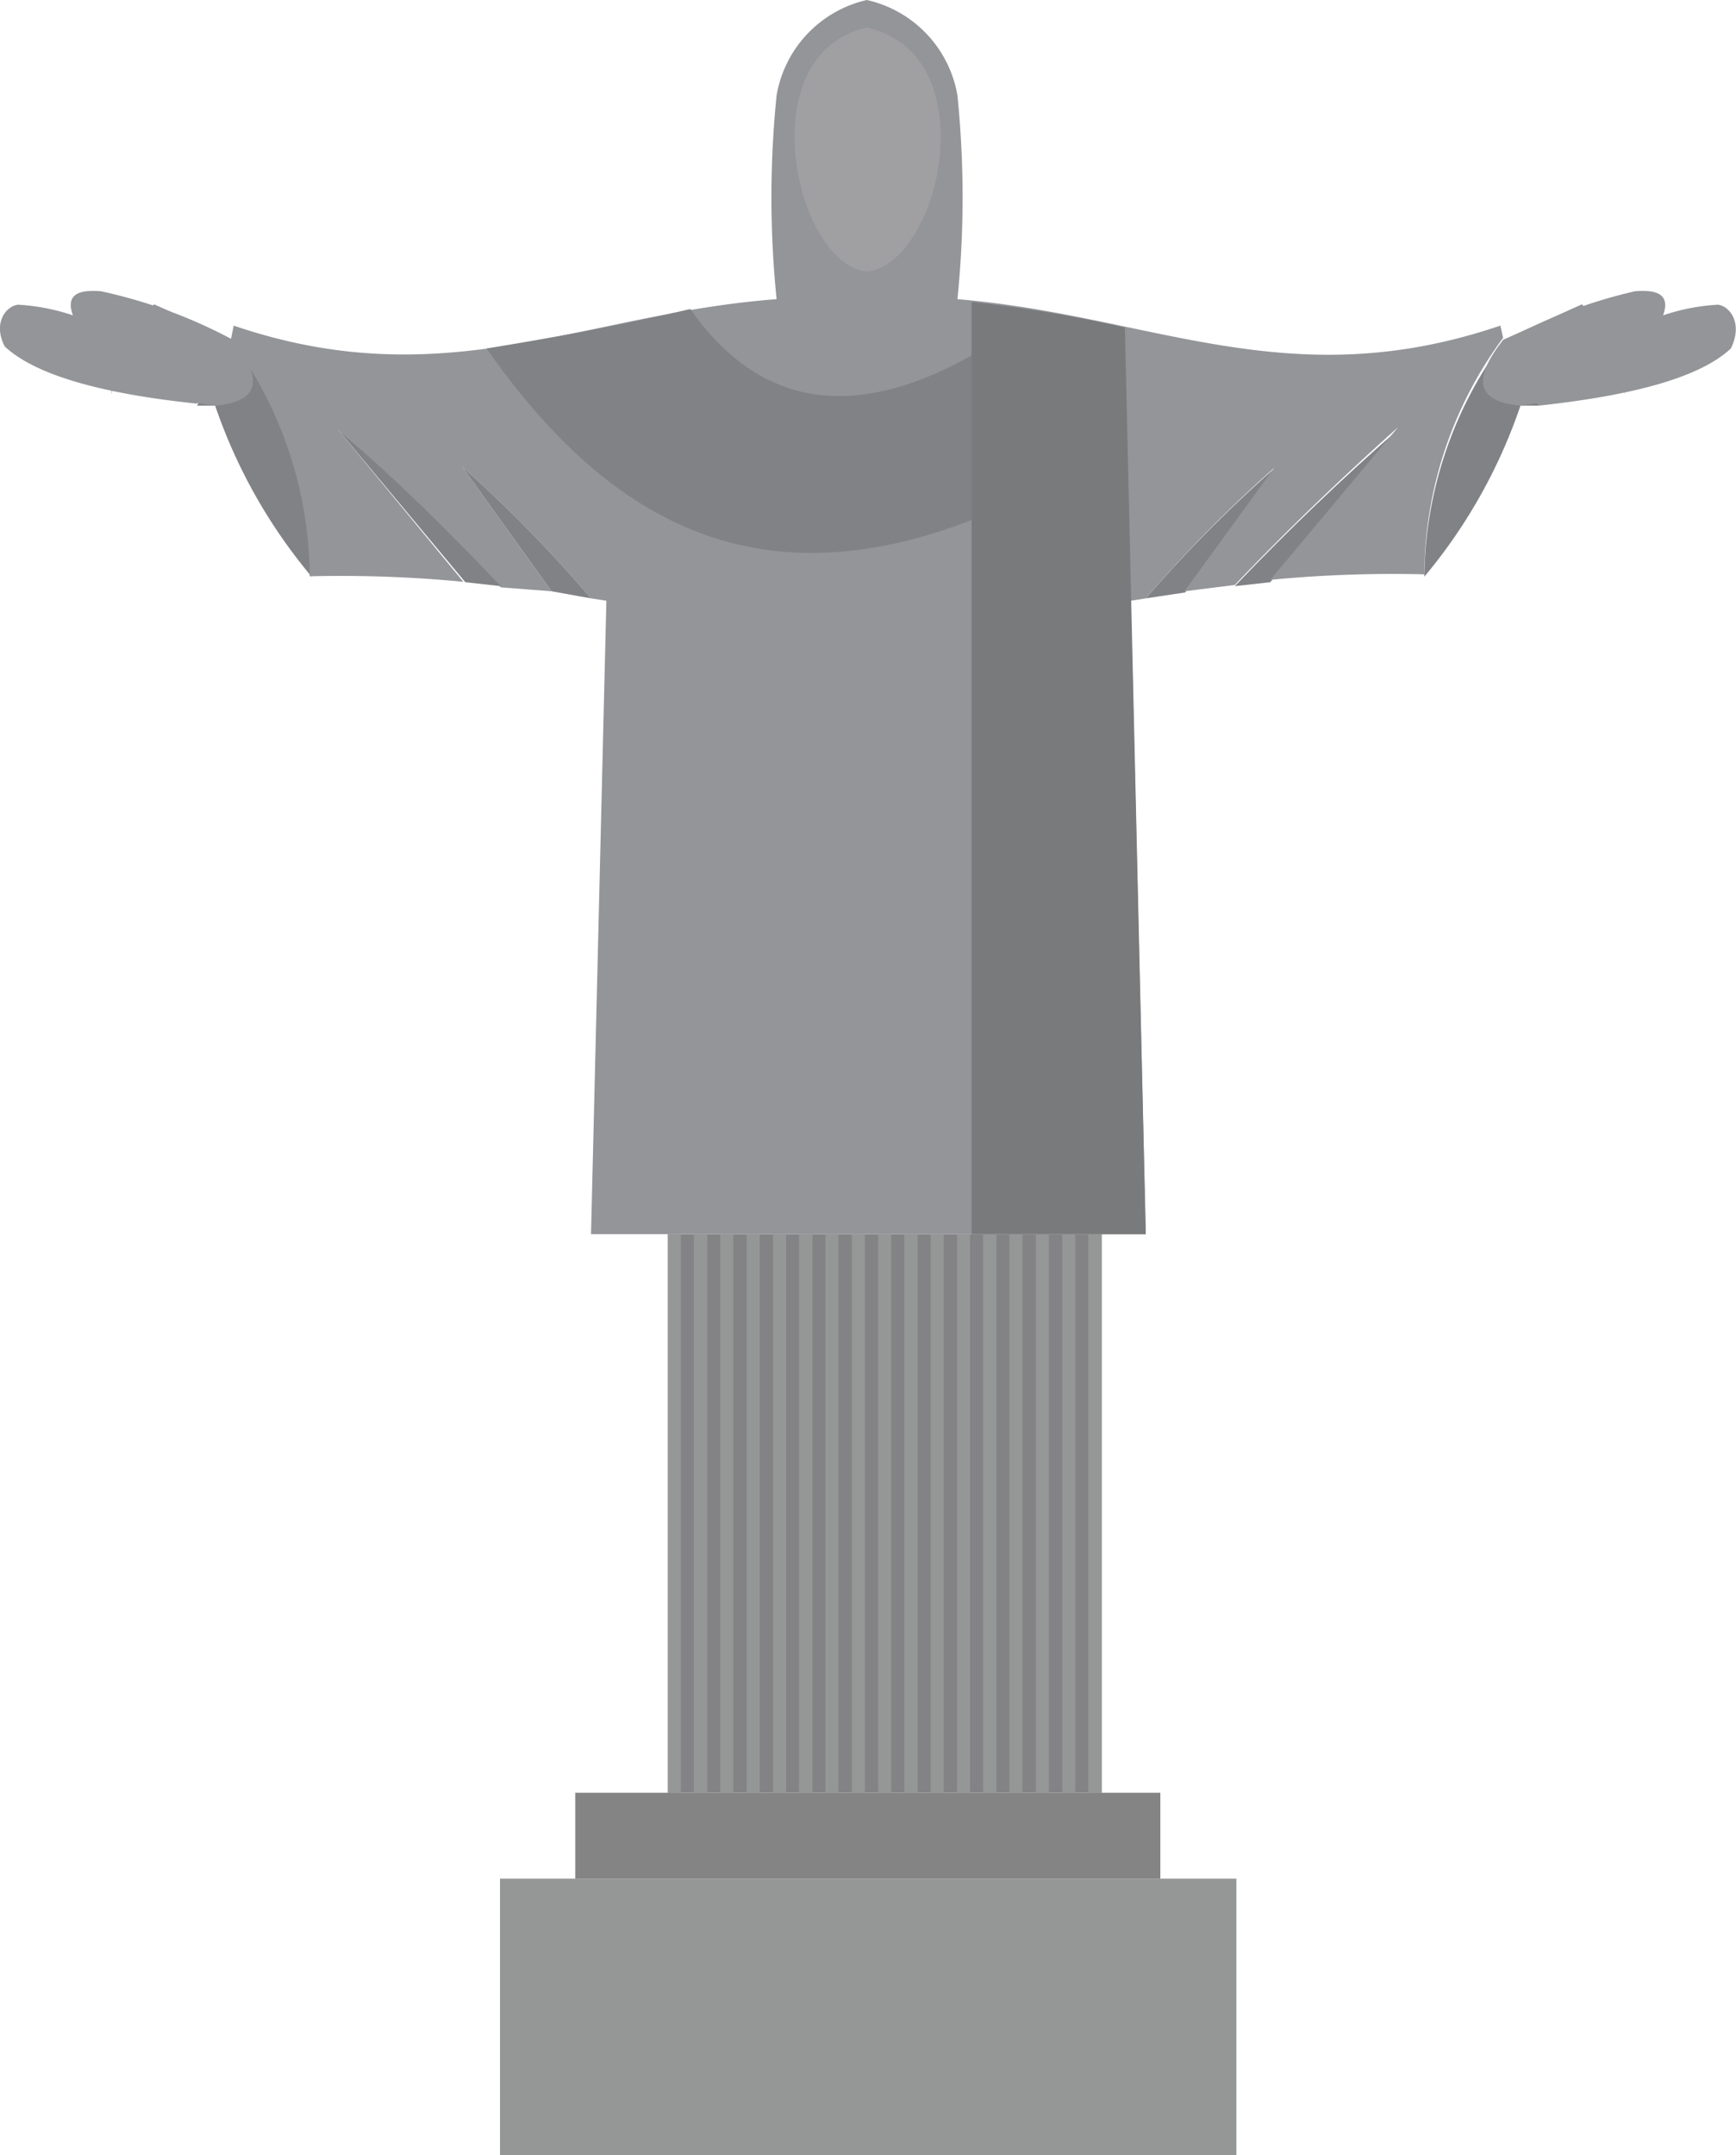 <svg xmlns="http://www.w3.org/2000/svg" viewBox="0 0 44.06 54.67"><defs><style>.cls-1{fill:#838385;}.cls-2{fill:#959796;}.cls-3{fill:#848484;}.cls-4{fill:#818286;}.cls-5{fill:#949599;}.cls-6{fill:#797a7c;}.cls-7{fill:#a0a0a3;}</style></defs><title>cristo_redentor</title><g id="Layer_2" data-name="Layer 2"><g id="Christ_the_Redeemer" data-name="Christ the Redeemer"><polyline class="cls-1" points="16.95 45.48 16.95 31.31 27.96 31.31 27.96 45.48 16.95 45.48"/><polyline class="cls-2" points="16.95 45.48 16.95 31.31 17.28 31.31 17.28 45.48 16.95 45.48"/><polyline class="cls-2" points="17.61 45.48 17.61 31.31 17.95 31.31 17.95 45.48 17.61 45.48"/><polyline class="cls-2" points="18.28 45.48 18.28 31.31 18.61 31.31 18.61 45.48 18.28 45.48"/><polyline class="cls-2" points="18.95 45.48 18.95 31.31 19.28 31.31 19.28 45.48 18.95 45.48"/><polyline class="cls-2" points="19.62 45.48 19.62 31.31 19.95 31.31 19.95 45.48 19.62 45.48"/><polyline class="cls-2" points="20.28 45.48 20.28 31.31 20.62 31.31 20.62 45.48 20.28 45.48"/><polyline class="cls-2" points="20.95 45.48 20.95 31.31 21.28 31.31 21.28 45.48 20.95 45.48"/><polyline class="cls-2" points="21.62 45.48 21.62 31.31 21.95 31.31 21.95 45.48 21.62 45.48"/><polyline class="cls-2" points="22.29 45.48 22.29 31.31 22.62 31.31 22.62 45.48 22.29 45.48"/><polyline class="cls-2" points="22.95 45.48 22.95 31.31 23.29 31.31 23.29 45.48 22.95 45.48"/><polyline class="cls-2" points="23.62 45.48 23.62 31.31 23.95 31.31 23.95 45.48 23.62 45.48"/><polyline class="cls-2" points="24.29 45.48 24.29 31.31 24.62 31.31 24.62 45.48 24.29 45.48"/><polyline class="cls-2" points="24.95 45.48 24.95 31.31 25.29 31.31 25.29 45.48 24.95 45.48"/><polyline class="cls-2" points="25.62 45.48 25.62 31.31 25.95 31.31 25.95 45.48 25.62 45.48"/><polyline class="cls-2" points="26.29 45.48 26.29 31.31 26.62 31.31 26.62 45.48 26.29 45.48"/><polyline class="cls-2" points="26.96 45.48 26.96 31.31 27.29 31.31 27.29 45.48 26.96 45.48"/><polyline class="cls-2" points="27.62 45.48 27.62 31.31 27.96 31.31 27.96 45.48 27.62 45.48"/><rect class="cls-2" x="12.69" y="47.66" width="18.69" height="7.01"/><rect class="cls-3" x="14.6" y="45.48" width="14.85" height="2.18"/><path class="cls-4" d="M36.15,14.63a13.53,13.53,0,0,0,2.44-4.34l.47,0-.91-1.62A10.21,10.21,0,0,0,36.15,14.63Z"/><path class="cls-5" d="M41.23,9.91l-2.64.38c-1.16-.1-1.2-.7-.44-1.67l2-.9.82.9L41.23,10"/><path class="cls-5" d="M43.6,7.73A5.21,5.21,0,0,0,42.21,8c.19-.53-.15-.66-.72-.61a12.76,12.76,0,0,0-3.34,1.28l.91,1.62c2.3-.25,4.06-.69,4.87-1.45C44.25,8.19,43.89,7.76,43.6,7.73Z"/><path class="cls-4" d="M29.08,15.18h0l1-.15,2.28-3.16A34.41,34.41,0,0,0,29.08,15.18Z"/><path class="cls-4" d="M31.34,14.87l.9-.1,3.24-3.87C34.1,12.11,32.72,13.42,31.34,14.87Z"/><path class="cls-4" d="M7.91,14.63a13.55,13.55,0,0,1-2.45-4.34l-.46,0,.91-1.62A10.21,10.21,0,0,1,7.91,14.63Z"/><path class="cls-5" d="M2.83,9.91l2.63.38c1.17-.1,1.21-.7.45-1.67l-2-.9-.82.9L2.83,10"/><path class="cls-5" d="M.46,7.73A5.27,5.27,0,0,1,1.85,8c-.19-.53.14-.66.72-.61A12.76,12.76,0,0,1,5.91,8.62L5,10.24C2.7,10,.94,9.55.12,8.79-.19,8.19.16,7.76.46,7.73Z"/><path class="cls-5" d="M38.08,8.26C32.7,10.09,29.23,8,24.3,7.59a25.62,25.62,0,0,0,0-5.17A3,3,0,0,0,22,0h0a3,3,0,0,0-2.29,2.42,25.62,25.62,0,0,0,0,5.17c-4.93.37-8.4,2.5-13.78.67l-.07.36a10.19,10.19,0,0,1,2,6,32.28,32.28,0,0,1,3.9.14L8.58,10.9c1.38,1.21,2.75,2.52,4.13,4L14,15l-2.27-3.16A34.19,34.19,0,0,1,15,15.18h0l.39.06L15,31.31H29.08L28.7,15.24l.38-.06h0a34.41,34.41,0,0,1,3.26-3.31L30.06,15l1.28-.16c1.38-1.45,2.76-2.76,4.14-4l-3.24,3.87a32.44,32.44,0,0,1,3.91-.14,10.19,10.19,0,0,1,2-6Z"/><path class="cls-4" d="M15,15.18h0L14,15l-2.27-3.16A34.19,34.19,0,0,1,15,15.18Z"/><path class="cls-4" d="M12.71,14.87l-.9-.1L8.58,10.9C10,12.11,11.33,13.42,12.71,14.87Z"/><path class="cls-4" d="M17.52,7.84c-1.71.4-3.44.72-5.17,1,3,4.29,6.76,6.52,12.34,4.34V9C21.66,10.71,19.27,10.33,17.52,7.84Z"/><path class="cls-6" d="M29.08,31.31l-.53-23a33.91,33.91,0,0,0-3.89-.65V31.31Z"/><path class="cls-7" d="M22,.7h0c-3,.68-1.82,6,0,6.19h0C23.86,6.7,25.07,1.38,22,.7Z"/></g></g></svg>